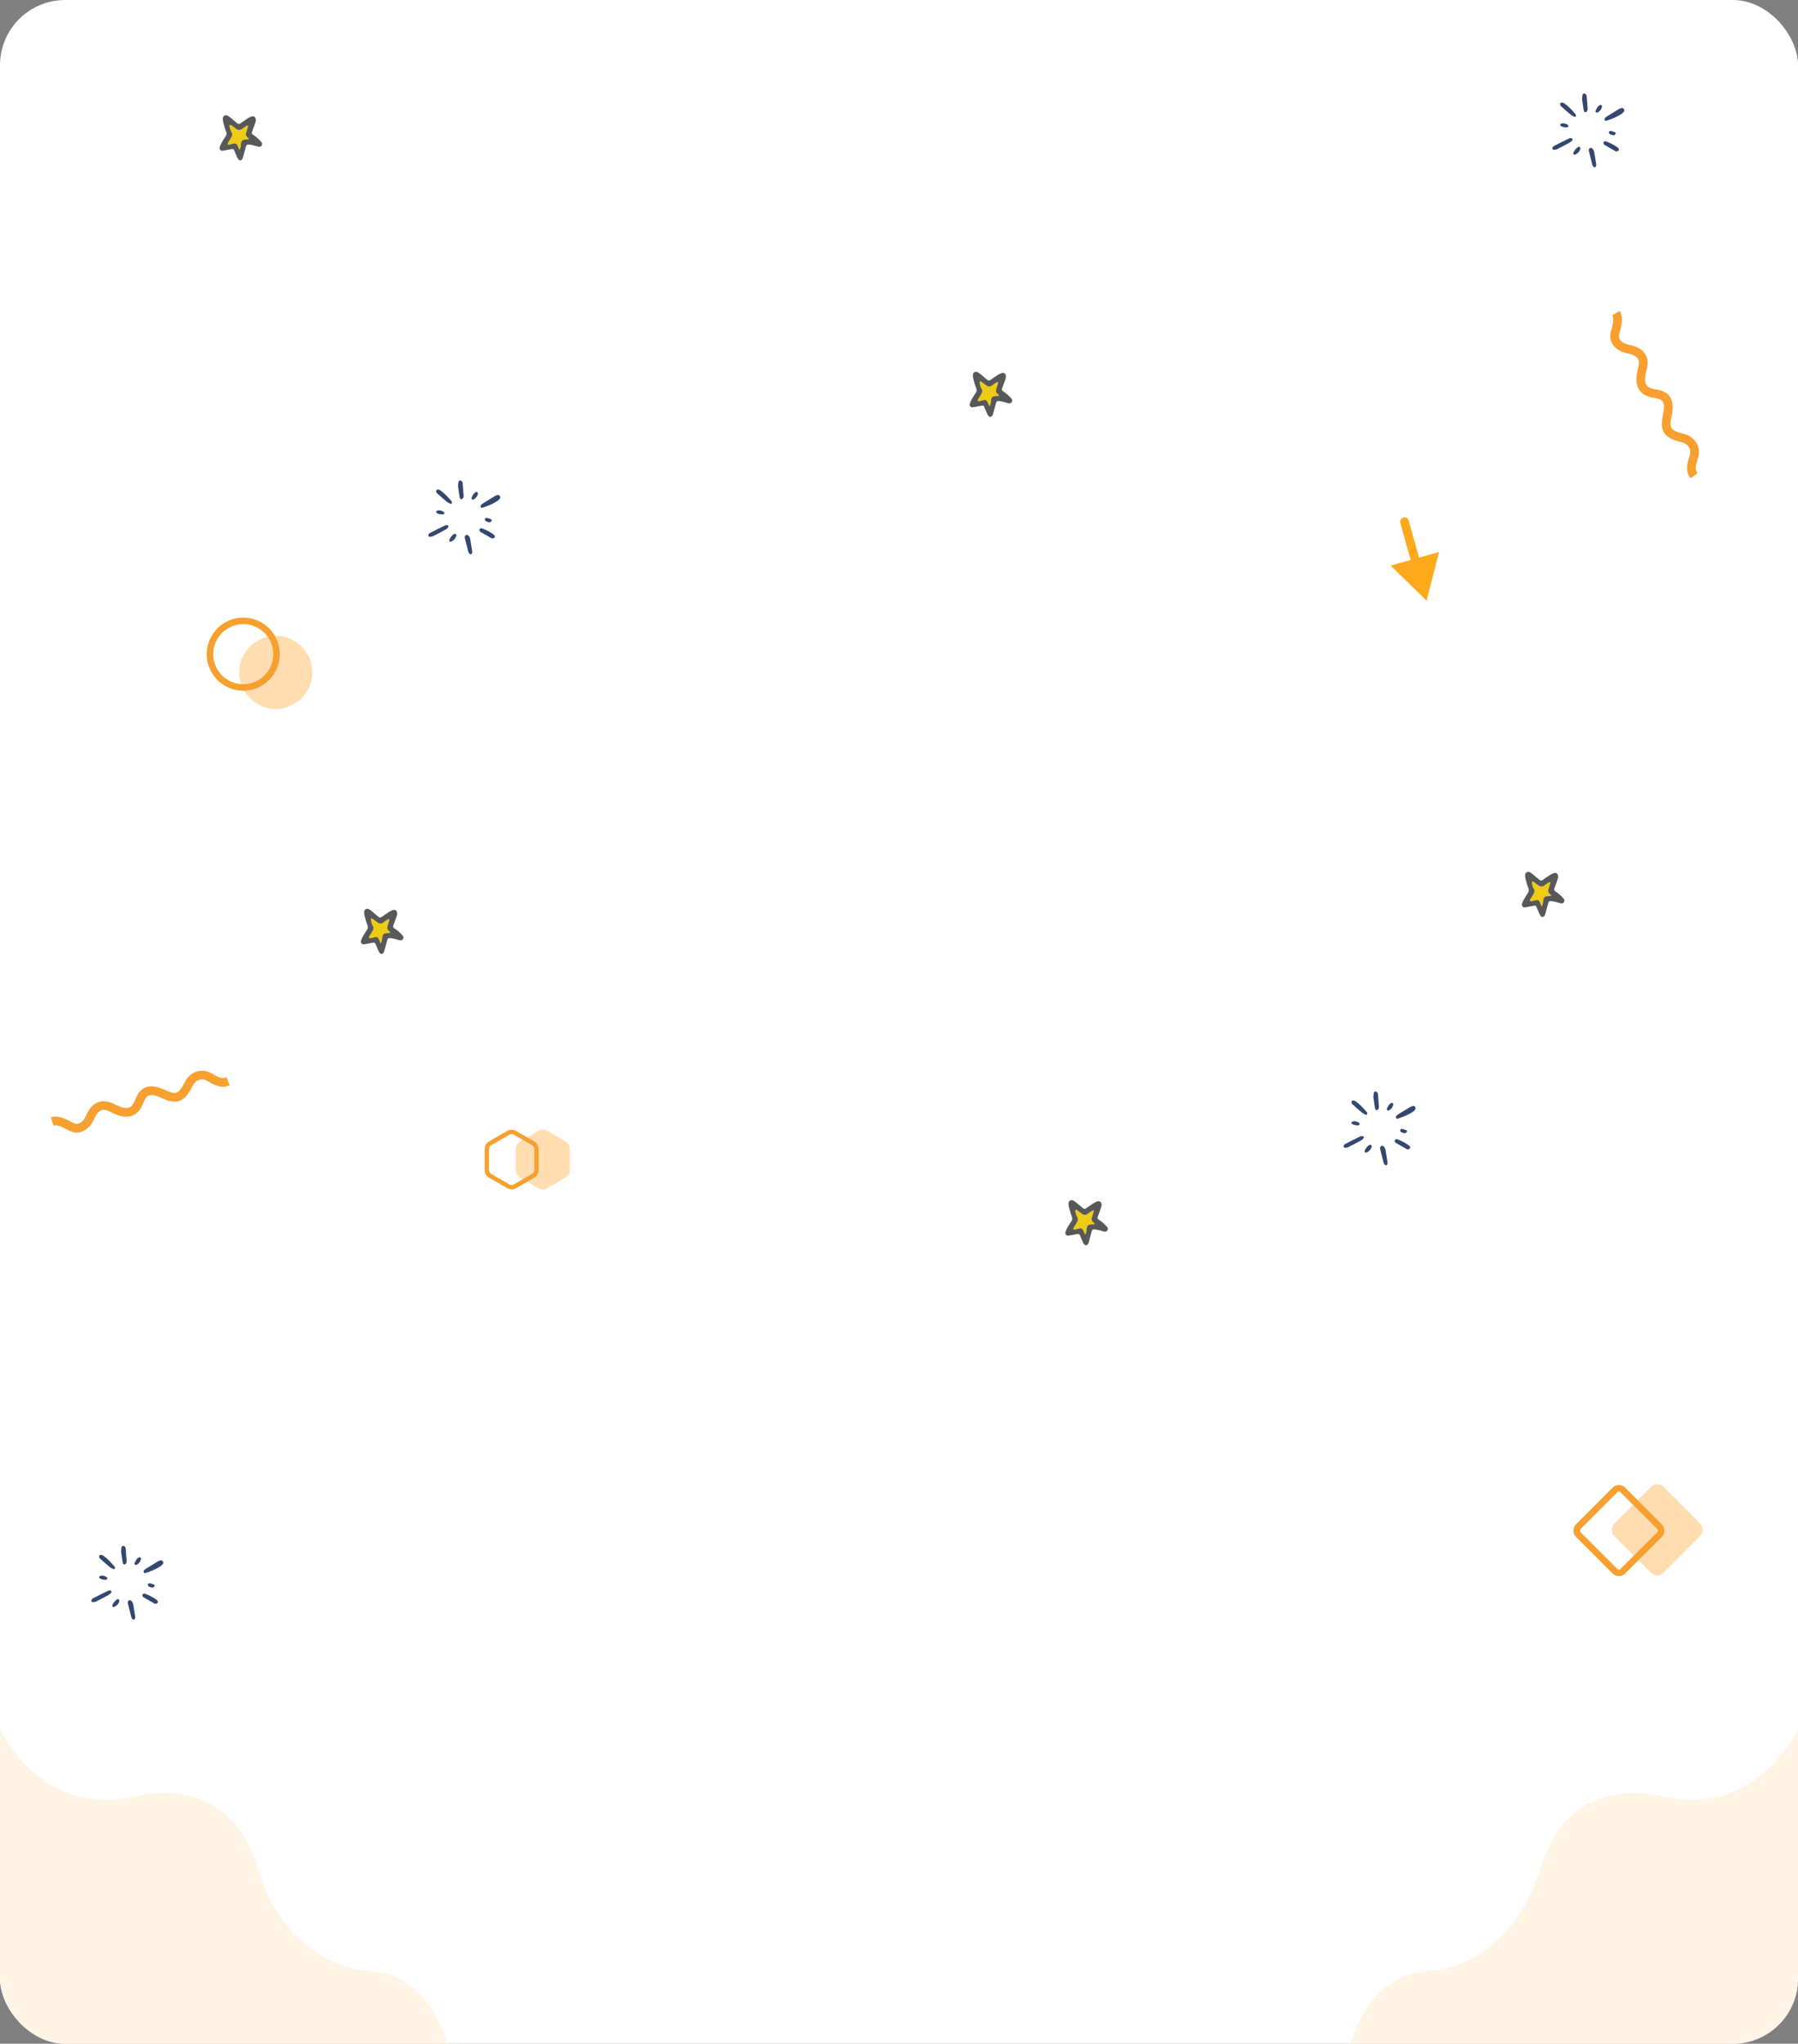 <svg width="827" height="940" viewBox="0 0 827 940" fill="none" xmlns="http://www.w3.org/2000/svg">
<rect x="0" y="0" width="827" height="940" fill="#808080" stroke="none"/>
<g clip-path="url(#clip0_6246_62813)">
<rect width="827" height="940" rx="30" fill="white"/>
<path d="M-13.307 756C-57.523 847.325 -62.353 899.288 -59.242 913.854C-60.634 938.731 -47.844 983.33 14.451 962.708C76.746 942.086 170.107 949.86 209 956.325C204.873 920.188 186.626 907.186 169.206 906.489C156.924 905.998 129.657 896.031 118.849 860.091C108.041 824.15 80.262 822.284 64.071 825.967C11.601 838.536 -9.377 784.559 -13.307 756Z" fill="#FFF4E6"/>
<path d="M840.307 756C884.523 847.325 889.354 899.288 886.242 913.854C887.634 938.731 874.844 983.33 812.549 962.708C750.254 942.086 656.893 949.86 618 956.325C622.127 920.188 640.374 907.186 657.794 906.489C670.076 905.998 697.343 896.031 708.151 860.091C718.959 824.15 746.738 822.284 762.929 825.967C815.399 838.536 836.377 784.559 840.307 756Z" fill="#FFF4E6"/>
<path d="M24 515.802C25.953 515.184 28.381 515.791 32.537 518.151C36.426 520.358 39.921 517.427 41.358 514.071C42.795 510.716 45.548 506.408 51.674 509.626C59.34 513.655 62.232 511.228 64.227 506.193C66.157 501.32 69.187 500.473 74.962 503.12C80.737 505.767 83.364 505.726 86.9 498.376C87.856 496.248 91.757 492.543 96.786 495.679C101.707 498.748 103.453 497.867 104.888 497.306" stroke="#F7A02F" stroke-width="4"/>
<path d="M743.306 144C744.338 145.769 744.281 148.271 742.895 152.845C741.597 157.124 745.227 159.887 748.816 160.551C752.406 161.214 757.214 162.95 755.423 169.634C753.182 178 756.186 180.286 761.537 181.123C766.715 181.933 768.209 184.702 766.899 190.918C765.589 197.134 766.207 199.687 774.154 201.518C776.441 201.982 780.914 204.971 778.963 210.568C777.053 216.044 778.296 217.553 779.16 218.829" stroke="#F7A02F" stroke-width="4"/>
<path d="M651.123 509.744C651.083 509.854 651.033 510.194 650.853 510.424C650.563 510.784 650.213 511.134 649.823 511.394C647.683 512.794 645.343 513.764 642.903 514.514C642.563 514.614 642.213 514.534 642.103 514.214C642.013 513.954 642.053 513.574 642.203 513.354C642.413 513.034 642.743 512.774 643.073 512.564C644.893 511.434 646.713 510.304 648.543 509.204C648.943 508.964 649.413 508.814 649.863 508.684C650.393 508.544 651.053 509.034 651.123 509.744Z" fill="#334770"/>
<path d="M647.883 526.734C648.223 526.974 648.713 527.434 648.613 527.964C648.543 528.374 648.093 528.474 647.823 528.594C647.623 528.684 647.313 528.694 647.123 528.594C645.393 527.624 643.663 526.624 641.953 525.614C641.763 525.504 641.613 525.264 641.543 525.054C641.483 524.854 641.483 524.564 641.583 524.394C641.683 524.214 641.923 524.094 642.133 524.004C642.263 523.944 642.453 523.954 642.603 524.004C644.493 524.644 646.253 525.584 647.883 526.734Z" fill="#334770"/>
<path d="M646.893 519.854C647.053 519.914 647.223 520.284 647.173 520.424C647.083 520.674 646.853 520.924 646.623 521.074C646.443 521.194 646.173 521.164 645.883 521.214C645.483 521.084 645.023 520.974 644.593 520.774C644.223 520.604 643.943 520.274 644.033 519.844C644.123 519.424 644.503 519.144 644.903 519.224C645.603 519.354 646.253 519.594 646.893 519.854Z" fill="#334770"/>
<path d="M640.773 507.653C640.813 507.803 640.883 507.973 640.853 508.113C640.553 509.333 639.823 510.243 638.713 510.813C638.563 510.893 638.273 510.763 638.083 510.663C637.973 510.603 637.943 510.403 637.833 510.183C638.253 509.033 638.763 507.893 639.993 507.273C640.223 507.153 640.693 507.393 640.773 507.653Z" fill="#334770"/>
<path d="M638.223 534.823C638.153 535.123 638.103 535.353 638.043 535.583C637.953 535.923 637.293 536.093 637.053 535.813C636.803 535.523 636.503 535.203 636.413 534.853C635.843 532.713 635.323 530.553 634.793 528.403C634.743 528.183 634.733 527.893 634.833 527.703C634.963 527.443 635.183 527.133 635.433 527.043C635.683 526.963 636.063 527.063 636.303 527.213C636.553 527.363 636.753 527.653 636.893 527.923C637.073 528.263 637.233 528.653 637.293 529.033C637.623 530.973 637.923 532.933 638.223 534.823Z" fill="#334770"/>
<path d="M634.243 508.874C634.283 509.434 634.133 509.974 633.733 510.414C633.483 510.694 632.863 510.674 632.703 510.334C632.573 510.054 632.433 509.764 632.383 509.464C632.143 507.894 631.923 506.324 631.683 504.624C631.743 504.034 631.773 503.314 631.913 502.624C631.993 502.214 632.383 501.934 632.803 502.014C633.073 502.064 633.343 502.304 633.543 502.534C633.683 502.694 633.773 502.954 633.793 503.184C633.963 505.074 634.113 506.974 634.243 508.874Z" fill="#334770"/>
<path d="M630.683 526.714C630.823 526.884 630.973 527.164 630.923 527.334C630.563 528.734 629.653 529.684 628.303 530.184C628.243 530.204 628.143 530.164 627.973 530.134C627.893 530.014 627.733 529.844 627.663 529.644C627.613 529.514 627.643 529.314 627.703 529.174C628.193 528.154 628.863 527.264 629.813 526.634C630.123 526.454 630.453 526.434 630.683 526.714Z" fill="#334770"/>
<path d="M628.883 512.034C628.983 512.474 628.513 512.874 628.273 512.744C627.643 512.424 626.953 512.154 626.403 511.704C624.933 510.494 623.513 509.204 622.083 507.934C621.913 507.784 621.723 507.574 621.673 507.364C621.603 507.084 621.553 506.694 621.693 506.494C621.843 506.284 622.233 506.124 622.503 506.154C622.873 506.194 623.283 506.364 623.593 506.584C625.553 507.984 627.163 509.754 628.703 511.574C628.843 511.744 628.873 512.004 628.883 512.034Z" fill="#334770"/>
<path d="M627.343 523.094C627.223 523.334 627.173 523.594 627.013 523.744C626.673 524.064 626.303 524.384 625.893 524.614C624.013 525.634 622.133 526.654 620.213 527.604C619.743 527.834 619.153 527.874 618.623 527.914C618.153 527.944 617.823 527.214 618.103 526.834C618.293 526.584 618.483 526.284 618.733 526.154C621.063 524.964 623.383 523.784 625.743 522.654C626.063 522.494 626.523 522.534 626.893 522.594C627.063 522.614 627.193 522.914 627.343 523.094Z" fill="#334770"/>
<path d="M625.173 516.484C625.323 516.594 625.443 516.904 625.403 517.084C625.353 517.264 625.123 517.454 624.923 517.534C624.713 517.624 624.453 517.594 624.213 517.614C623.353 517.484 622.463 517.434 621.753 516.834C621.543 516.654 621.583 516.154 621.833 516.024C621.963 515.954 622.103 515.834 622.243 515.804C623.313 515.604 624.303 515.854 625.173 516.484Z" fill="#334770"/>
<path d="M75.123 718.744C75.083 718.854 75.033 719.194 74.853 719.424C74.563 719.784 74.213 720.134 73.823 720.394C71.683 721.794 69.343 722.764 66.903 723.514C66.563 723.614 66.213 723.534 66.103 723.214C66.013 722.954 66.053 722.574 66.203 722.354C66.413 722.034 66.743 721.774 67.073 721.564C68.893 720.434 70.713 719.304 72.543 718.204C72.943 717.964 73.413 717.814 73.863 717.684C74.393 717.544 75.053 718.034 75.123 718.744Z" fill="#334770"/>
<path d="M71.883 735.734C72.223 735.974 72.713 736.434 72.613 736.964C72.543 737.374 72.093 737.474 71.823 737.594C71.623 737.684 71.313 737.694 71.123 737.594C69.393 736.624 67.663 735.624 65.953 734.614C65.763 734.504 65.613 734.264 65.543 734.054C65.483 733.854 65.483 733.564 65.583 733.394C65.683 733.214 65.923 733.094 66.133 733.004C66.263 732.944 66.453 732.954 66.603 733.004C68.493 733.644 70.253 734.584 71.883 735.734Z" fill="#334770"/>
<path d="M70.893 728.854C71.053 728.914 71.223 729.284 71.173 729.424C71.083 729.674 70.853 729.924 70.623 730.074C70.443 730.194 70.173 730.164 69.883 730.214C69.483 730.084 69.023 729.974 68.593 729.774C68.223 729.604 67.943 729.274 68.033 728.844C68.123 728.424 68.503 728.144 68.903 728.224C69.603 728.354 70.253 728.594 70.893 728.854Z" fill="#334770"/>
<path d="M64.773 716.653C64.813 716.803 64.883 716.973 64.853 717.113C64.553 718.333 63.823 719.243 62.713 719.813C62.563 719.893 62.273 719.763 62.083 719.663C61.973 719.603 61.943 719.403 61.833 719.183C62.253 718.033 62.763 716.893 63.993 716.273C64.223 716.153 64.693 716.393 64.773 716.653Z" fill="#334770"/>
<path d="M62.223 743.823C62.153 744.123 62.103 744.353 62.043 744.583C61.953 744.923 61.293 745.093 61.053 744.813C60.803 744.523 60.503 744.203 60.413 743.853C59.843 741.713 59.323 739.553 58.793 737.403C58.743 737.183 58.733 736.893 58.833 736.703C58.963 736.443 59.183 736.133 59.433 736.043C59.683 735.963 60.063 736.063 60.303 736.213C60.553 736.363 60.753 736.653 60.893 736.923C61.073 737.263 61.233 737.653 61.293 738.033C61.623 739.973 61.923 741.933 62.223 743.823Z" fill="#334770"/>
<path d="M58.243 717.874C58.283 718.434 58.133 718.974 57.733 719.414C57.483 719.694 56.863 719.674 56.703 719.334C56.573 719.054 56.433 718.764 56.383 718.464C56.143 716.894 55.923 715.324 55.683 713.624C55.743 713.034 55.773 712.314 55.913 711.624C55.993 711.214 56.383 710.934 56.803 711.014C57.073 711.064 57.343 711.304 57.543 711.534C57.683 711.694 57.773 711.954 57.793 712.184C57.963 714.074 58.113 715.974 58.243 717.874Z" fill="#334770"/>
<path d="M54.683 735.714C54.823 735.884 54.973 736.164 54.923 736.334C54.563 737.734 53.653 738.684 52.303 739.184C52.243 739.204 52.143 739.164 51.973 739.134C51.893 739.014 51.733 738.844 51.663 738.644C51.613 738.514 51.643 738.314 51.703 738.174C52.193 737.154 52.863 736.264 53.813 735.634C54.123 735.454 54.453 735.434 54.683 735.714Z" fill="#334770"/>
<path d="M52.883 721.034C52.983 721.474 52.513 721.874 52.273 721.744C51.643 721.424 50.953 721.154 50.403 720.704C48.933 719.494 47.513 718.204 46.083 716.934C45.913 716.784 45.723 716.574 45.673 716.364C45.603 716.084 45.553 715.694 45.693 715.494C45.843 715.284 46.233 715.124 46.503 715.154C46.873 715.194 47.283 715.364 47.593 715.584C49.553 716.984 51.163 718.754 52.703 720.574C52.843 720.744 52.873 721.004 52.883 721.034Z" fill="#334770"/>
<path d="M51.343 732.094C51.223 732.334 51.173 732.594 51.013 732.744C50.673 733.064 50.303 733.384 49.893 733.614C48.013 734.634 46.133 735.654 44.213 736.604C43.743 736.834 43.153 736.874 42.623 736.914C42.153 736.944 41.823 736.214 42.103 735.834C42.293 735.584 42.483 735.284 42.733 735.154C45.063 733.964 47.383 732.784 49.743 731.654C50.063 731.494 50.523 731.534 50.893 731.594C51.063 731.614 51.193 731.914 51.343 732.094Z" fill="#334770"/>
<path d="M49.173 725.484C49.323 725.594 49.443 725.904 49.403 726.084C49.353 726.264 49.123 726.454 48.923 726.534C48.713 726.624 48.453 726.594 48.213 726.614C47.353 726.484 46.463 726.434 45.753 725.834C45.543 725.654 45.583 725.154 45.833 725.024C45.963 724.954 46.103 724.834 46.243 724.804C47.313 724.604 48.303 724.854 49.173 725.484Z" fill="#334770"/>
<path d="M230.123 228.744C230.083 228.854 230.033 229.194 229.853 229.424C229.563 229.784 229.213 230.134 228.823 230.394C226.683 231.794 224.343 232.764 221.903 233.514C221.563 233.614 221.213 233.534 221.103 233.214C221.013 232.954 221.053 232.574 221.203 232.354C221.413 232.034 221.743 231.774 222.073 231.564C223.893 230.434 225.713 229.304 227.543 228.204C227.943 227.964 228.413 227.814 228.863 227.684C229.393 227.544 230.053 228.034 230.123 228.744Z" fill="#334770"/>
<path d="M226.883 245.734C227.223 245.974 227.713 246.434 227.613 246.964C227.543 247.374 227.093 247.474 226.823 247.594C226.623 247.684 226.313 247.694 226.123 247.594C224.393 246.624 222.663 245.624 220.953 244.614C220.763 244.504 220.613 244.264 220.543 244.054C220.483 243.854 220.483 243.564 220.583 243.394C220.683 243.214 220.923 243.094 221.133 243.004C221.263 242.944 221.453 242.954 221.603 243.004C223.493 243.644 225.253 244.584 226.883 245.734Z" fill="#334770"/>
<path d="M225.893 238.854C226.053 238.914 226.223 239.284 226.173 239.424C226.083 239.674 225.853 239.924 225.623 240.074C225.443 240.194 225.173 240.164 224.883 240.214C224.483 240.084 224.023 239.974 223.593 239.774C223.223 239.604 222.943 239.274 223.033 238.844C223.123 238.424 223.503 238.144 223.903 238.224C224.603 238.354 225.253 238.594 225.893 238.854Z" fill="#334770"/>
<path d="M219.773 226.653C219.813 226.803 219.883 226.973 219.853 227.113C219.553 228.333 218.823 229.243 217.713 229.813C217.563 229.893 217.273 229.763 217.083 229.663C216.973 229.603 216.943 229.403 216.833 229.183C217.253 228.033 217.763 226.893 218.993 226.273C219.223 226.153 219.693 226.393 219.773 226.653Z" fill="#334770"/>
<path d="M217.223 253.823C217.153 254.123 217.103 254.353 217.043 254.583C216.953 254.923 216.293 255.093 216.053 254.813C215.803 254.523 215.503 254.203 215.413 253.853C214.843 251.713 214.323 249.553 213.793 247.403C213.743 247.183 213.733 246.893 213.833 246.703C213.963 246.443 214.183 246.133 214.433 246.043C214.683 245.963 215.063 246.063 215.303 246.213C215.553 246.363 215.753 246.653 215.893 246.923C216.073 247.263 216.233 247.653 216.293 248.033C216.623 249.973 216.923 251.933 217.223 253.823Z" fill="#334770"/>
<path d="M213.243 227.874C213.283 228.434 213.133 228.974 212.733 229.414C212.483 229.694 211.863 229.674 211.703 229.334C211.573 229.054 211.433 228.764 211.383 228.464C211.143 226.894 210.923 225.324 210.683 223.624C210.743 223.034 210.773 222.314 210.913 221.624C210.993 221.214 211.383 220.934 211.803 221.014C212.073 221.064 212.343 221.304 212.543 221.534C212.683 221.694 212.773 221.954 212.793 222.184C212.963 224.074 213.113 225.974 213.243 227.874Z" fill="#334770"/>
<path d="M209.683 245.714C209.823 245.884 209.973 246.164 209.923 246.334C209.563 247.734 208.653 248.684 207.303 249.184C207.243 249.204 207.143 249.164 206.973 249.134C206.893 249.014 206.733 248.844 206.663 248.644C206.613 248.514 206.643 248.314 206.703 248.174C207.193 247.154 207.863 246.264 208.813 245.634C209.123 245.454 209.453 245.434 209.683 245.714Z" fill="#334770"/>
<path d="M207.883 231.034C207.983 231.474 207.513 231.874 207.273 231.744C206.643 231.424 205.953 231.154 205.403 230.704C203.933 229.494 202.513 228.204 201.083 226.934C200.913 226.784 200.723 226.574 200.673 226.364C200.603 226.084 200.553 225.694 200.693 225.494C200.843 225.284 201.233 225.124 201.503 225.154C201.873 225.194 202.283 225.364 202.593 225.584C204.553 226.984 206.163 228.754 207.703 230.574C207.843 230.744 207.873 231.004 207.883 231.034Z" fill="#334770"/>
<path d="M206.343 242.094C206.223 242.334 206.173 242.594 206.013 242.744C205.673 243.064 205.303 243.384 204.893 243.614C203.013 244.634 201.133 245.654 199.213 246.604C198.743 246.834 198.153 246.874 197.623 246.914C197.153 246.944 196.823 246.214 197.103 245.834C197.293 245.584 197.483 245.284 197.733 245.154C200.063 243.964 202.383 242.784 204.743 241.654C205.063 241.494 205.523 241.534 205.893 241.594C206.063 241.614 206.193 241.914 206.343 242.094Z" fill="#334770"/>
<path d="M204.173 235.484C204.323 235.594 204.443 235.904 204.403 236.084C204.353 236.264 204.123 236.454 203.923 236.534C203.713 236.624 203.453 236.594 203.213 236.614C202.353 236.484 201.463 236.434 200.753 235.834C200.543 235.654 200.583 235.154 200.833 235.024C200.963 234.954 201.103 234.834 201.243 234.804C202.313 234.604 203.303 234.854 204.173 235.484Z" fill="#334770"/>
<path d="M747.123 50.744C747.083 50.854 747.033 51.194 746.853 51.424C746.563 51.784 746.213 52.134 745.823 52.394C743.683 53.794 741.343 54.764 738.903 55.514C738.563 55.614 738.213 55.534 738.103 55.214C738.013 54.954 738.053 54.574 738.203 54.354C738.413 54.034 738.743 53.774 739.073 53.564C740.893 52.434 742.713 51.304 744.543 50.204C744.943 49.964 745.413 49.814 745.863 49.684C746.393 49.544 747.053 50.034 747.123 50.744Z" fill="#334770"/>
<path d="M743.883 67.734C744.223 67.974 744.713 68.434 744.613 68.964C744.543 69.374 744.093 69.474 743.823 69.594C743.623 69.684 743.313 69.694 743.123 69.594C741.393 68.624 739.663 67.624 737.953 66.614C737.763 66.504 737.613 66.264 737.543 66.054C737.483 65.854 737.483 65.564 737.583 65.394C737.683 65.214 737.923 65.094 738.133 65.004C738.263 64.944 738.453 64.954 738.603 65.004C740.493 65.644 742.253 66.584 743.883 67.734Z" fill="#334770"/>
<path d="M742.893 60.854C743.053 60.914 743.223 61.284 743.173 61.424C743.083 61.674 742.853 61.924 742.623 62.074C742.443 62.194 742.173 62.164 741.883 62.214C741.483 62.084 741.023 61.974 740.593 61.774C740.223 61.604 739.943 61.274 740.033 60.844C740.123 60.424 740.503 60.144 740.903 60.224C741.603 60.354 742.253 60.594 742.893 60.854Z" fill="#334770"/>
<path d="M736.773 48.654C736.813 48.803 736.883 48.974 736.853 49.114C736.553 50.334 735.823 51.243 734.713 51.813C734.563 51.894 734.273 51.764 734.083 51.663C733.973 51.603 733.943 51.404 733.833 51.184C734.253 50.033 734.763 48.894 735.993 48.273C736.223 48.154 736.693 48.394 736.773 48.654Z" fill="#334770"/>
<path d="M734.223 75.823C734.153 76.123 734.103 76.353 734.043 76.583C733.953 76.923 733.293 77.093 733.053 76.813C732.803 76.523 732.503 76.203 732.413 75.853C731.843 73.713 731.323 71.553 730.793 69.403C730.743 69.183 730.733 68.893 730.833 68.703C730.963 68.443 731.183 68.133 731.433 68.043C731.683 67.963 732.063 68.063 732.303 68.213C732.553 68.363 732.753 68.653 732.893 68.923C733.073 69.263 733.233 69.653 733.293 70.033C733.623 71.973 733.923 73.933 734.223 75.823Z" fill="#334770"/>
<path d="M730.243 49.874C730.283 50.434 730.133 50.974 729.733 51.414C729.483 51.694 728.863 51.674 728.703 51.334C728.573 51.054 728.433 50.764 728.383 50.464C728.143 48.894 727.923 47.324 727.683 45.624C727.743 45.034 727.773 44.314 727.913 43.624C727.993 43.214 728.383 42.934 728.803 43.014C729.073 43.064 729.343 43.304 729.543 43.534C729.683 43.694 729.773 43.954 729.793 44.184C729.963 46.074 730.113 47.974 730.243 49.874Z" fill="#334770"/>
<path d="M726.683 67.714C726.823 67.884 726.973 68.164 726.923 68.334C726.563 69.734 725.653 70.684 724.303 71.184C724.243 71.204 724.143 71.164 723.973 71.134C723.893 71.014 723.733 70.844 723.663 70.644C723.613 70.514 723.643 70.314 723.703 70.174C724.193 69.154 724.863 68.264 725.813 67.634C726.123 67.454 726.453 67.434 726.683 67.714Z" fill="#334770"/>
<path d="M724.883 53.033C724.983 53.474 724.513 53.873 724.273 53.743C723.643 53.423 722.953 53.154 722.403 52.703C720.933 51.493 719.513 50.203 718.083 48.934C717.913 48.783 717.723 48.574 717.673 48.364C717.603 48.084 717.553 47.694 717.693 47.493C717.843 47.283 718.233 47.123 718.503 47.154C718.873 47.194 719.283 47.364 719.593 47.584C721.553 48.983 723.163 50.754 724.703 52.574C724.843 52.743 724.873 53.004 724.883 53.033Z" fill="#334770"/>
<path d="M723.343 64.094C723.223 64.334 723.173 64.594 723.013 64.744C722.673 65.064 722.303 65.384 721.893 65.614C720.013 66.634 718.133 67.654 716.213 68.604C715.743 68.834 715.153 68.874 714.623 68.914C714.153 68.944 713.823 68.214 714.103 67.834C714.293 67.584 714.483 67.284 714.733 67.154C717.063 65.964 719.383 64.784 721.743 63.654C722.063 63.494 722.523 63.534 722.893 63.594C723.063 63.614 723.193 63.914 723.343 64.094Z" fill="#334770"/>
<path d="M721.173 57.484C721.323 57.594 721.443 57.904 721.403 58.084C721.353 58.264 721.123 58.454 720.923 58.534C720.713 58.624 720.453 58.594 720.213 58.614C719.353 58.484 718.463 58.434 717.753 57.834C717.543 57.654 717.583 57.154 717.833 57.024C717.963 56.954 718.103 56.834 718.243 56.804C719.313 56.604 720.303 56.854 721.173 57.484Z" fill="#334770"/>
<path d="M503.076 556.637C503.036 557.017 503.036 557.327 502.956 557.617C502.726 558.387 502.466 559.147 502.226 559.907C501.926 560.837 502.056 561.627 502.906 562.237C503.126 562.397 503.246 562.697 503.526 563.077C502.696 563.137 502.066 563.147 501.436 563.227C500.496 563.347 500.016 563.827 499.866 564.767C499.766 565.397 499.746 566.047 499.626 566.667C499.556 567.027 499.366 567.357 499.126 567.957C498.716 567.047 498.456 566.387 498.126 565.757C497.786 565.097 497.276 564.867 496.526 565.017C495.826 565.167 495.136 565.387 494.436 565.537C494.226 565.587 493.896 565.537 493.776 565.397C493.676 565.277 493.716 564.927 493.806 564.757C494.326 563.857 494.886 562.977 495.416 562.087C495.896 561.277 495.996 560.557 495.376 559.657C494.906 558.967 494.816 558.017 494.606 557.167C494.556 556.967 494.596 556.647 494.726 556.517C494.826 556.427 495.186 556.487 495.346 556.597C496.136 557.147 496.886 557.737 497.656 558.317C498.536 558.987 499.396 558.947 500.306 558.317C501.156 557.717 501.916 556.977 503.076 556.637Z" fill="#EFCC13"/>
<path d="M509.226 564.347C509.606 564.777 509.686 565.367 509.356 565.917C509.016 566.477 508.466 566.577 507.886 566.467C507.266 566.347 506.656 566.117 506.036 565.967C505.336 565.797 504.636 565.597 503.926 565.517C502.496 565.367 502.336 565.507 501.966 566.927C501.586 568.397 501.196 569.867 500.786 571.327C500.676 571.707 500.486 572.067 500.256 572.387C499.956 572.827 499.106 572.877 498.766 572.457C498.476 572.087 498.216 571.677 498.016 571.247C497.556 570.227 497.156 569.177 496.706 568.157C496.456 567.587 496.206 567.457 495.566 567.577C494.226 567.817 492.896 568.107 491.556 568.317C490.526 568.487 489.786 567.717 490.056 566.737C490.246 566.057 490.536 565.377 490.886 564.757C491.476 563.707 492.116 562.687 492.786 561.697C493.286 560.967 493.306 560.307 492.976 559.467C492.446 558.137 492.076 556.737 491.706 555.347C491.546 554.737 491.466 554.077 491.486 553.447C491.506 552.377 492.556 551.707 493.536 552.127C494.036 552.337 494.496 552.697 494.926 553.047C495.986 553.897 497.006 554.797 498.056 555.657C498.656 556.137 498.966 556.147 499.576 555.737C500.636 555.027 501.666 554.257 502.746 553.567C503.346 553.177 503.986 552.827 504.666 552.597C505.856 552.187 506.766 552.927 506.686 554.507C506.576 554.877 506.396 555.577 506.166 556.247C505.776 557.377 505.346 558.507 504.916 559.627C504.716 560.157 504.836 560.577 505.266 560.897C505.836 561.327 506.476 561.687 507.016 562.157C507.806 562.847 508.546 563.577 509.226 564.347ZM502.956 557.617C503.036 557.337 503.026 557.017 503.076 556.637C501.916 556.967 501.156 557.717 500.316 558.307C499.406 558.937 498.546 558.967 497.666 558.307C496.896 557.737 496.146 557.137 495.356 556.587C495.196 556.477 494.826 556.407 494.736 556.507C494.606 556.637 494.566 556.957 494.616 557.157C494.836 558.007 494.916 558.957 495.386 559.647C496.006 560.547 495.906 561.267 495.426 562.077C494.896 562.967 494.336 563.847 493.816 564.747C493.716 564.927 493.676 565.277 493.786 565.387C493.906 565.527 494.236 565.577 494.446 565.527C495.156 565.387 495.836 565.157 496.536 565.007C497.286 564.847 497.796 565.087 498.136 565.747C498.456 566.377 498.726 567.037 499.136 567.947C499.376 567.337 499.566 567.007 499.636 566.657C499.756 566.037 499.766 565.387 499.876 564.757C500.036 563.817 500.506 563.347 501.446 563.217C502.076 563.137 502.706 563.127 503.536 563.067C503.256 562.687 503.146 562.387 502.916 562.227C502.066 561.617 501.936 560.827 502.236 559.897C502.466 559.137 502.736 558.387 502.956 557.617Z" fill="#585858"/>
<path d="M179.076 422.637C179.036 423.017 179.036 423.327 178.956 423.617C178.726 424.387 178.466 425.147 178.226 425.907C177.926 426.837 178.056 427.627 178.906 428.237C179.126 428.397 179.246 428.697 179.526 429.077C178.696 429.137 178.066 429.147 177.436 429.227C176.496 429.347 176.016 429.827 175.866 430.767C175.766 431.397 175.746 432.047 175.626 432.667C175.556 433.027 175.366 433.357 175.126 433.957C174.716 433.047 174.456 432.387 174.126 431.757C173.786 431.097 173.276 430.867 172.526 431.017C171.826 431.167 171.136 431.387 170.436 431.537C170.226 431.587 169.896 431.537 169.776 431.397C169.676 431.277 169.716 430.927 169.806 430.757C170.326 429.857 170.886 428.977 171.416 428.087C171.896 427.277 171.996 426.557 171.376 425.657C170.906 424.967 170.816 424.017 170.606 423.167C170.556 422.967 170.596 422.647 170.726 422.517C170.826 422.427 171.186 422.487 171.346 422.597C172.136 423.147 172.886 423.737 173.656 424.317C174.536 424.987 175.396 424.947 176.306 424.317C177.156 423.717 177.916 422.977 179.076 422.637Z" fill="#EFCC13"/>
<path d="M185.226 430.347C185.606 430.777 185.686 431.367 185.356 431.917C185.016 432.477 184.466 432.577 183.886 432.467C183.266 432.347 182.656 432.117 182.036 431.967C181.336 431.797 180.636 431.597 179.926 431.517C178.496 431.367 178.336 431.507 177.966 432.927C177.586 434.397 177.196 435.867 176.786 437.327C176.676 437.707 176.486 438.067 176.256 438.387C175.956 438.827 175.106 438.877 174.766 438.457C174.476 438.087 174.216 437.677 174.016 437.247C173.556 436.227 173.156 435.177 172.706 434.157C172.456 433.587 172.206 433.457 171.566 433.577C170.226 433.817 168.896 434.107 167.556 434.317C166.526 434.487 165.786 433.717 166.056 432.737C166.246 432.057 166.536 431.377 166.886 430.757C167.476 429.707 168.116 428.687 168.786 427.697C169.286 426.967 169.306 426.307 168.976 425.467C168.446 424.137 168.076 422.737 167.706 421.347C167.546 420.737 167.466 420.077 167.486 419.447C167.506 418.377 168.556 417.707 169.536 418.127C170.036 418.337 170.496 418.697 170.926 419.047C171.986 419.897 173.006 420.797 174.056 421.657C174.656 422.137 174.966 422.147 175.576 421.737C176.636 421.027 177.666 420.257 178.746 419.567C179.346 419.177 179.986 418.827 180.666 418.597C181.856 418.187 182.766 418.927 182.686 420.507C182.576 420.877 182.396 421.577 182.166 422.247C181.776 423.377 181.346 424.507 180.916 425.627C180.716 426.157 180.836 426.577 181.266 426.897C181.836 427.327 182.476 427.687 183.016 428.157C183.806 428.847 184.546 429.577 185.226 430.347ZM178.956 423.617C179.036 423.337 179.026 423.017 179.076 422.637C177.916 422.967 177.156 423.717 176.316 424.307C175.406 424.937 174.546 424.967 173.666 424.307C172.896 423.737 172.146 423.137 171.356 422.587C171.196 422.477 170.826 422.407 170.736 422.507C170.606 422.637 170.566 422.957 170.616 423.157C170.836 424.007 170.916 424.957 171.386 425.647C172.006 426.547 171.906 427.267 171.426 428.077C170.896 428.967 170.336 429.847 169.816 430.747C169.716 430.927 169.676 431.277 169.786 431.387C169.906 431.527 170.236 431.577 170.446 431.527C171.156 431.387 171.836 431.157 172.536 431.007C173.286 430.847 173.796 431.087 174.136 431.747C174.456 432.377 174.726 433.037 175.136 433.947C175.376 433.337 175.566 433.007 175.636 432.657C175.756 432.037 175.766 431.387 175.876 430.757C176.036 429.817 176.506 429.347 177.446 429.217C178.076 429.137 178.706 429.127 179.536 429.067C179.256 428.687 179.146 428.387 178.916 428.227C178.066 427.617 177.936 426.827 178.236 425.897C178.466 425.137 178.736 424.387 178.956 423.617Z" fill="#585858"/>
<path d="M713.076 405.637C713.036 406.017 713.036 406.327 712.956 406.617C712.726 407.387 712.466 408.147 712.226 408.907C711.926 409.837 712.056 410.627 712.906 411.237C713.126 411.397 713.246 411.697 713.526 412.077C712.696 412.137 712.066 412.147 711.436 412.227C710.496 412.347 710.016 412.827 709.866 413.767C709.766 414.397 709.746 415.047 709.626 415.667C709.556 416.027 709.366 416.357 709.126 416.957C708.716 416.047 708.456 415.387 708.126 414.757C707.786 414.097 707.276 413.867 706.526 414.017C705.826 414.167 705.136 414.387 704.436 414.537C704.226 414.587 703.896 414.537 703.776 414.397C703.676 414.277 703.716 413.927 703.806 413.757C704.326 412.857 704.886 411.977 705.416 411.087C705.896 410.277 705.996 409.557 705.376 408.657C704.906 407.967 704.816 407.017 704.606 406.167C704.556 405.967 704.596 405.647 704.726 405.517C704.826 405.427 705.186 405.487 705.346 405.597C706.136 406.147 706.886 406.737 707.656 407.317C708.536 407.987 709.396 407.947 710.306 407.317C711.156 406.717 711.916 405.977 713.076 405.637Z" fill="#EFCC13"/>
<path d="M719.226 413.347C719.606 413.777 719.686 414.367 719.356 414.917C719.016 415.477 718.466 415.577 717.886 415.467C717.266 415.347 716.656 415.117 716.036 414.967C715.336 414.797 714.636 414.597 713.926 414.517C712.496 414.367 712.336 414.507 711.966 415.927C711.586 417.397 711.196 418.867 710.786 420.327C710.676 420.707 710.486 421.067 710.256 421.387C709.956 421.827 709.106 421.877 708.766 421.457C708.476 421.087 708.216 420.677 708.016 420.247C707.556 419.227 707.156 418.177 706.706 417.157C706.456 416.587 706.206 416.457 705.566 416.577C704.226 416.817 702.896 417.107 701.556 417.317C700.526 417.487 699.786 416.717 700.056 415.737C700.246 415.057 700.536 414.377 700.886 413.757C701.476 412.707 702.116 411.687 702.786 410.697C703.286 409.967 703.306 409.307 702.976 408.467C702.446 407.137 702.076 405.737 701.706 404.347C701.546 403.737 701.466 403.077 701.486 402.447C701.506 401.377 702.556 400.707 703.536 401.127C704.036 401.337 704.496 401.697 704.926 402.047C705.986 402.897 707.006 403.797 708.056 404.657C708.656 405.137 708.966 405.147 709.576 404.737C710.636 404.027 711.666 403.257 712.746 402.567C713.346 402.177 713.986 401.827 714.666 401.597C715.856 401.187 716.766 401.927 716.686 403.507C716.576 403.877 716.396 404.577 716.166 405.247C715.776 406.377 715.346 407.507 714.916 408.627C714.716 409.157 714.836 409.577 715.266 409.897C715.836 410.327 716.476 410.687 717.016 411.157C717.806 411.847 718.546 412.577 719.226 413.347ZM712.956 406.617C713.036 406.337 713.026 406.017 713.076 405.637C711.916 405.967 711.156 406.717 710.316 407.307C709.406 407.937 708.546 407.967 707.666 407.307C706.896 406.737 706.146 406.137 705.356 405.587C705.196 405.477 704.826 405.407 704.736 405.507C704.606 405.637 704.566 405.957 704.616 406.157C704.836 407.007 704.916 407.957 705.386 408.647C706.006 409.547 705.906 410.267 705.426 411.077C704.896 411.967 704.336 412.847 703.816 413.747C703.716 413.927 703.676 414.277 703.786 414.387C703.906 414.527 704.236 414.577 704.446 414.527C705.156 414.387 705.836 414.157 706.536 414.007C707.286 413.847 707.796 414.087 708.136 414.747C708.456 415.377 708.726 416.037 709.136 416.947C709.376 416.337 709.566 416.007 709.636 415.657C709.756 415.037 709.766 414.387 709.876 413.757C710.036 412.817 710.506 412.347 711.446 412.217C712.076 412.137 712.706 412.127 713.536 412.067C713.256 411.687 713.146 411.387 712.916 411.227C712.066 410.617 711.936 409.827 712.236 408.897C712.466 408.137 712.736 407.387 712.956 406.617Z" fill="#585858"/>
<path d="M459.076 175.637C459.036 176.017 459.036 176.327 458.956 176.617C458.726 177.387 458.466 178.147 458.226 178.907C457.926 179.837 458.056 180.627 458.906 181.237C459.126 181.397 459.246 181.697 459.526 182.077C458.696 182.137 458.066 182.147 457.436 182.227C456.496 182.347 456.016 182.827 455.866 183.767C455.766 184.397 455.746 185.047 455.626 185.667C455.556 186.027 455.366 186.357 455.126 186.957C454.716 186.047 454.456 185.387 454.126 184.757C453.786 184.097 453.276 183.867 452.526 184.017C451.826 184.167 451.136 184.387 450.436 184.537C450.226 184.587 449.896 184.537 449.776 184.397C449.676 184.277 449.716 183.927 449.806 183.757C450.326 182.857 450.886 181.977 451.416 181.087C451.896 180.277 451.996 179.557 451.376 178.657C450.906 177.967 450.816 177.017 450.606 176.167C450.556 175.967 450.596 175.647 450.726 175.517C450.826 175.427 451.186 175.487 451.346 175.597C452.136 176.147 452.886 176.737 453.656 177.317C454.536 177.987 455.396 177.947 456.306 177.317C457.156 176.717 457.916 175.977 459.076 175.637Z" fill="#EFCC13"/>
<path d="M465.226 183.347C465.606 183.777 465.686 184.367 465.356 184.917C465.016 185.477 464.466 185.577 463.886 185.467C463.266 185.347 462.656 185.117 462.036 184.967C461.336 184.797 460.636 184.597 459.926 184.517C458.496 184.367 458.336 184.507 457.966 185.927C457.586 187.397 457.196 188.867 456.786 190.327C456.676 190.707 456.486 191.067 456.256 191.387C455.956 191.827 455.106 191.877 454.766 191.457C454.476 191.087 454.216 190.677 454.016 190.247C453.556 189.227 453.156 188.177 452.706 187.157C452.456 186.587 452.206 186.457 451.566 186.577C450.226 186.817 448.896 187.107 447.556 187.317C446.526 187.487 445.786 186.717 446.056 185.737C446.246 185.057 446.536 184.377 446.886 183.757C447.476 182.707 448.116 181.687 448.786 180.697C449.286 179.967 449.306 179.307 448.976 178.467C448.446 177.137 448.076 175.737 447.706 174.347C447.546 173.737 447.466 173.077 447.486 172.447C447.506 171.377 448.556 170.707 449.536 171.127C450.036 171.337 450.496 171.697 450.926 172.047C451.986 172.897 453.006 173.797 454.056 174.657C454.656 175.137 454.966 175.147 455.576 174.737C456.636 174.027 457.666 173.257 458.746 172.567C459.346 172.177 459.986 171.827 460.666 171.597C461.856 171.187 462.766 171.927 462.686 173.507C462.576 173.877 462.396 174.577 462.166 175.247C461.776 176.377 461.346 177.507 460.916 178.627C460.716 179.157 460.836 179.577 461.266 179.897C461.836 180.327 462.476 180.687 463.016 181.157C463.806 181.847 464.546 182.577 465.226 183.347ZM458.956 176.617C459.036 176.337 459.026 176.017 459.076 175.637C457.916 175.967 457.156 176.717 456.316 177.307C455.406 177.937 454.546 177.967 453.666 177.307C452.896 176.737 452.146 176.137 451.356 175.587C451.196 175.477 450.826 175.407 450.736 175.507C450.606 175.637 450.566 175.957 450.616 176.157C450.836 177.007 450.916 177.957 451.386 178.647C452.006 179.547 451.906 180.267 451.426 181.077C450.896 181.967 450.336 182.847 449.816 183.747C449.716 183.927 449.676 184.277 449.786 184.387C449.906 184.527 450.236 184.577 450.446 184.527C451.156 184.387 451.836 184.157 452.536 184.007C453.286 183.847 453.796 184.087 454.136 184.747C454.456 185.377 454.726 186.037 455.136 186.947C455.376 186.337 455.566 186.007 455.636 185.657C455.756 185.037 455.766 184.387 455.876 183.757C456.036 182.817 456.506 182.347 457.446 182.217C458.076 182.137 458.706 182.127 459.536 182.067C459.256 181.687 459.146 181.387 458.916 181.227C458.066 180.617 457.936 179.827 458.236 178.897C458.466 178.137 458.736 177.387 458.956 176.617Z" fill="#585858"/>
<path d="M114.076 57.637C114.036 58.017 114.036 58.327 113.956 58.617C113.726 59.387 113.466 60.147 113.226 60.907C112.926 61.837 113.056 62.627 113.906 63.237C114.126 63.397 114.246 63.697 114.526 64.077C113.696 64.137 113.066 64.147 112.436 64.227C111.496 64.347 111.016 64.827 110.866 65.767C110.766 66.397 110.746 67.047 110.626 67.667C110.556 68.027 110.366 68.357 110.126 68.957C109.716 68.047 109.456 67.387 109.126 66.757C108.786 66.097 108.276 65.867 107.526 66.017C106.826 66.167 106.136 66.387 105.436 66.537C105.226 66.587 104.896 66.537 104.776 66.397C104.676 66.277 104.716 65.927 104.806 65.757C105.326 64.857 105.886 63.977 106.416 63.087C106.896 62.277 106.996 61.557 106.376 60.657C105.906 59.967 105.816 59.017 105.606 58.167C105.556 57.967 105.596 57.647 105.726 57.517C105.826 57.427 106.186 57.487 106.346 57.597C107.136 58.147 107.886 58.737 108.656 59.317C109.536 59.987 110.396 59.947 111.306 59.317C112.156 58.717 112.916 57.977 114.076 57.637Z" fill="#EFCC13"/>
<path d="M120.226 65.347C120.606 65.777 120.686 66.367 120.356 66.917C120.016 67.477 119.466 67.577 118.886 67.467C118.266 67.347 117.656 67.117 117.036 66.967C116.336 66.797 115.636 66.597 114.926 66.517C113.496 66.367 113.336 66.507 112.966 67.927C112.586 69.397 112.196 70.867 111.786 72.327C111.676 72.707 111.486 73.067 111.256 73.387C110.956 73.827 110.106 73.877 109.766 73.457C109.476 73.087 109.216 72.677 109.016 72.247C108.556 71.227 108.156 70.177 107.706 69.157C107.456 68.587 107.206 68.457 106.566 68.577C105.226 68.817 103.896 69.107 102.556 69.317C101.526 69.487 100.786 68.717 101.056 67.737C101.246 67.057 101.536 66.377 101.886 65.757C102.476 64.707 103.116 63.687 103.786 62.697C104.286 61.967 104.306 61.307 103.976 60.467C103.446 59.137 103.076 57.737 102.706 56.347C102.546 55.737 102.466 55.077 102.486 54.447C102.506 53.377 103.556 52.707 104.536 53.127C105.036 53.337 105.496 53.697 105.926 54.047C106.986 54.897 108.006 55.797 109.056 56.657C109.656 57.137 109.966 57.147 110.576 56.737C111.636 56.027 112.666 55.257 113.746 54.567C114.346 54.177 114.986 53.827 115.666 53.597C116.856 53.187 117.766 53.927 117.686 55.507C117.576 55.877 117.396 56.577 117.166 57.247C116.776 58.377 116.346 59.507 115.916 60.627C115.716 61.157 115.836 61.577 116.266 61.897C116.836 62.327 117.476 62.687 118.016 63.157C118.806 63.847 119.546 64.577 120.226 65.347ZM113.956 58.617C114.036 58.337 114.026 58.017 114.076 57.637C112.916 57.967 112.156 58.717 111.316 59.307C110.406 59.937 109.546 59.967 108.666 59.307C107.896 58.737 107.146 58.137 106.356 57.587C106.196 57.477 105.826 57.407 105.736 57.507C105.606 57.637 105.566 57.957 105.616 58.157C105.836 59.007 105.916 59.957 106.386 60.647C107.006 61.547 106.906 62.267 106.426 63.077C105.896 63.967 105.336 64.847 104.816 65.747C104.716 65.927 104.676 66.277 104.786 66.387C104.906 66.527 105.236 66.577 105.446 66.527C106.156 66.387 106.836 66.157 107.536 66.007C108.286 65.847 108.796 66.087 109.136 66.747C109.456 67.377 109.726 68.037 110.136 68.947C110.376 68.337 110.566 68.007 110.636 67.657C110.756 67.037 110.766 66.387 110.876 65.757C111.036 64.817 111.506 64.347 112.446 64.217C113.076 64.137 113.706 64.127 114.536 64.067C114.256 63.687 114.146 63.387 113.916 63.227C113.066 62.617 112.936 61.827 113.236 60.897C113.466 60.137 113.736 59.387 113.956 58.617Z" fill="#585858"/>
<circle cx="126.839" cy="309.262" r="16.812" transform="rotate(29.256 126.839 309.262)" fill="#FFDDB1"/>
<circle cx="111.884" cy="300.884" r="15.312" transform="rotate(29.256 111.884 300.884)" stroke="#F7A02F" stroke-width="3"/>
<rect x="762.255" y="681" width="32" height="32" rx="4" transform="rotate(45 762.255 681)" fill="#FFDDB1"/>
<rect x="744.627" y="683.494" width="29" height="29" rx="2.5" transform="rotate(45 744.627 683.494)" stroke="#F7A02F" stroke-width="3"/>
<path d="M247.667 520.155C248.904 519.44 250.429 519.44 251.667 520.155L260.08 525.012C261.317 525.726 262.08 527.047 262.08 528.476V538.191C262.08 539.62 261.317 540.94 260.08 541.655L251.667 546.512C250.429 547.226 248.904 547.226 247.667 546.512L239.254 541.655C238.016 540.94 237.254 539.62 237.254 538.191V528.476C237.254 527.047 238.016 525.726 239.254 525.012L247.667 520.155Z" fill="#FFDDB1"/>
<path d="M233.833 521.021C234.762 520.485 235.905 520.485 236.833 521.021L245.246 525.878C246.175 526.414 246.746 527.404 246.746 528.476V538.191C246.746 539.262 246.175 540.253 245.246 540.789L236.833 545.646C235.905 546.182 234.762 546.182 233.833 545.646L225.42 540.789C224.492 540.253 223.92 539.262 223.92 538.191V528.476C223.92 527.404 224.492 526.414 225.42 525.878L233.833 521.021Z" stroke="#F7A02F" stroke-width="2"/>
<path d="M647.926 239.46C647.628 238.397 646.524 237.776 645.46 238.074C644.397 238.372 643.776 239.476 644.074 240.54L647.926 239.46ZM656.169 276.278L661.889 253.903L639.652 260.136L656.169 276.278ZM644.074 240.54L649.385 259.486L653.236 258.406L647.926 239.46L644.074 240.54Z" fill="#FEA81B"/>
</g>
<defs>
<clipPath id="clip0_6246_62813">
<rect width="827" height="940" rx="30" fill="white"/>
</clipPath>
</defs>
</svg>
